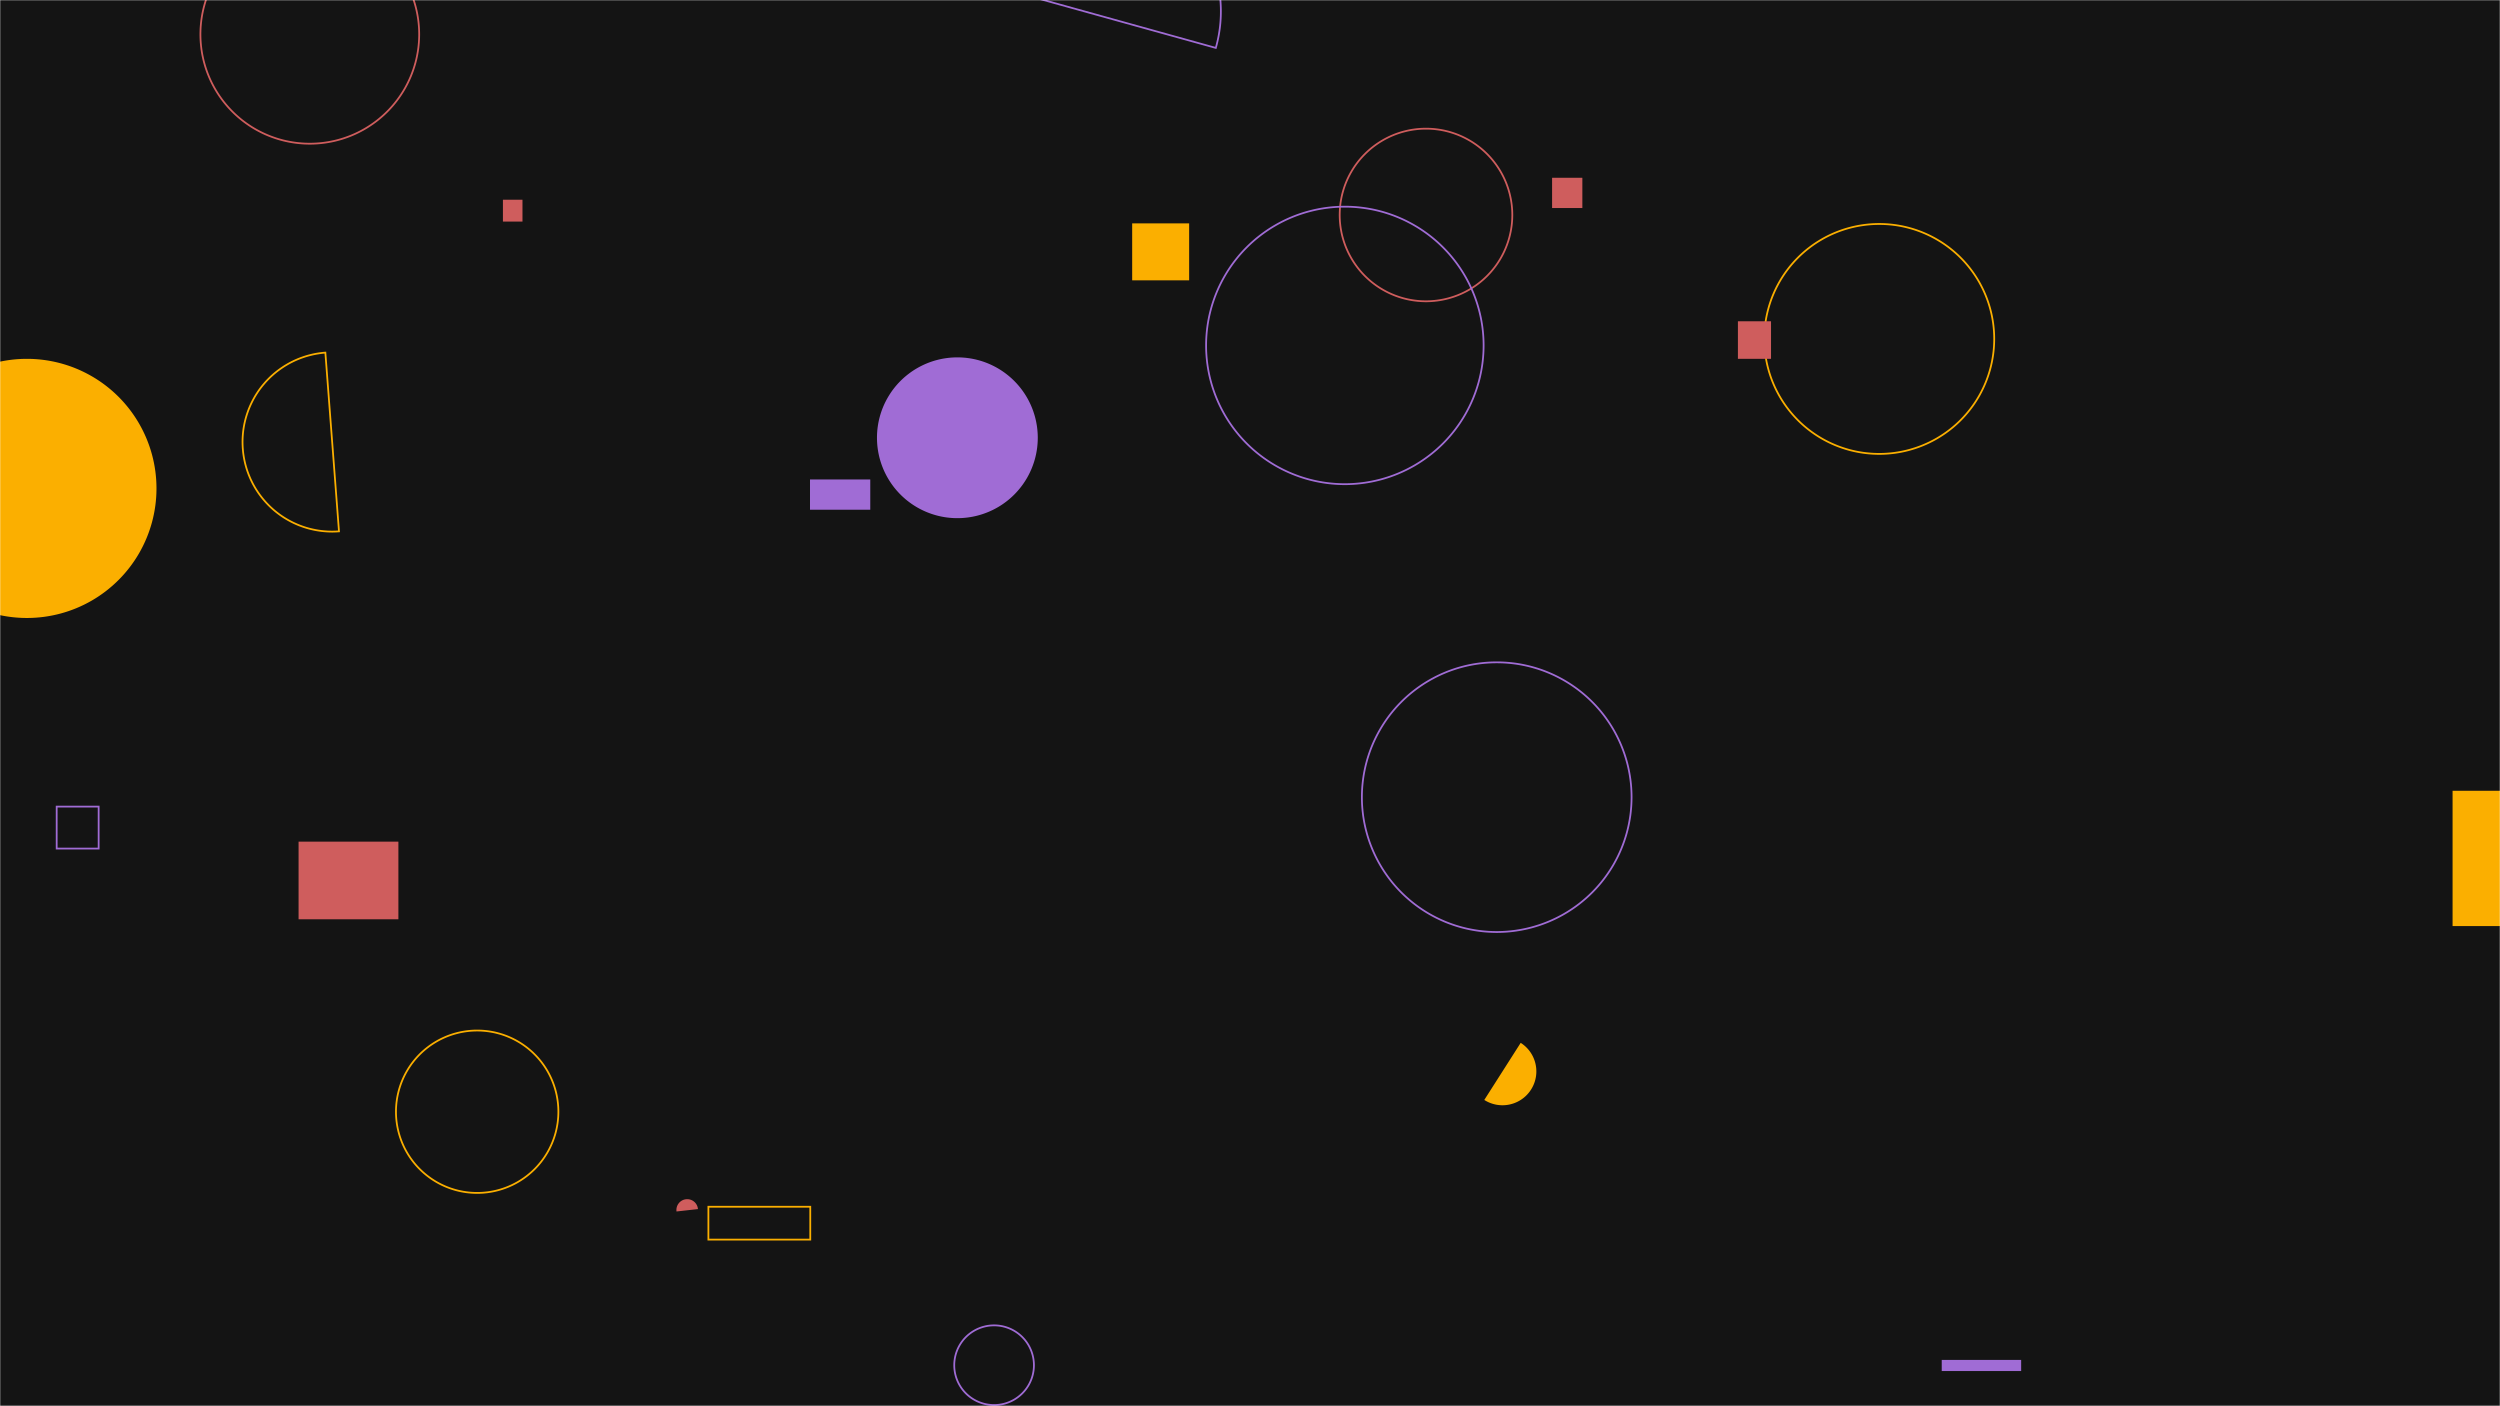 <svg xmlns="http://www.w3.org/2000/svg" version="1.1" xmlns:xlink="http://www.w3.org/1999/xlink" xmlns:svgjs="http://svgjs.com/svgjs" width="1400" height="787.5" preserveAspectRatio="none" viewBox="0 0 1400 787.5"><g mask="url(&quot;#SvgjsMask1032&quot;)" fill="none"><rect width="1400" height="787.5" x="0" y="0" fill="rgba(20, 20, 20, 1)"></rect><path d="M634.02 125.09L665.92 125.09L665.92 156.99L634.02 156.99z" fill="rgba(251, 175, 0, 1)"></path><path d="M112.24 19.22 a61.25 61.25 0 1 0 122.5 0 a61.25 61.25 0 1 0 -122.5 0z" stroke="rgba(207, 93, 93, 1)"></path><path d="M31.74 451.7L55.24 451.7L55.24 475.2L31.74 475.2z" stroke="rgba(160, 108, 213, 1)"></path><path d="M491.11 245.15 a45.02 45.02 0 1 0 90.04 0 a45.02 45.02 0 1 0 -90.04 0z" fill="rgba(160, 108, 213, 1)"></path><path d="M1087.37 761.55L1131.85 761.55L1131.85 767.78L1087.37 767.78z" fill="rgba(160, 108, 213, 1)"></path><path d="M-57.49 273.51 a72.56 72.56 0 1 0 145.12 0 a72.56 72.56 0 1 0 -145.12 0z" fill="rgba(251, 175, 0, 1)"></path><path d="M167.2 471.32L223.1 471.32L223.1 514.8L167.2 514.8z" fill="rgba(207, 93, 93, 1)"></path><path d="M750.23 120.39 a48.33 48.33 0 1 0 96.66 0 a48.33 48.33 0 1 0 -96.66 0z" stroke="rgba(207, 93, 93, 1)"></path><path d="M675.42 193.44 a77.7 77.7 0 1 0 155.4 0 a77.7 77.7 0 1 0 -155.4 0z" stroke="rgba(160, 108, 213, 1)"></path><path d="M831.2 615.97a18.96 18.96 0 1 0 20.39-31.98z" fill="rgba(251, 175, 0, 1)"></path><path d="M453.6 268.5L487.35 268.5L487.35 285.45L453.6 285.45z" fill="rgba(160, 108, 213, 1)"></path><path d="M534.38 764.52 a22.31 22.31 0 1 0 44.62 0 a22.31 22.31 0 1 0 -44.62 0z" stroke="rgba(160, 108, 213, 1)"></path><path d="M988 189.81 a64.38 64.38 0 1 0 128.76 0 a64.38 64.38 0 1 0 -128.76 0z" stroke="rgba(251, 175, 0, 1)"></path><path d="M762.66 446.42 a75.51 75.51 0 1 0 151.02 0 a75.51 75.51 0 1 0 -151.02 0z" stroke="rgba(160, 108, 213, 1)"></path><path d="M221.75 622.57 a45.47 45.47 0 1 0 90.94 0 a45.47 45.47 0 1 0 -90.94 0z" stroke="rgba(251, 175, 0, 1)"></path><path d="M1373.44 442.84L1449.2 442.84L1449.2 518.6L1373.44 518.6z" fill="rgba(251, 175, 0, 1)"></path><path d="M869.17 99.55L886.12 99.55L886.12 116.5L869.17 116.5z" fill="rgba(207, 93, 93, 1)"></path><path d="M680.85 26.83a75.01 75.01 0 1 0-144.54-40.17z" stroke="rgba(160, 108, 213, 1)"></path><path d="M396.7 675.78L453.75 675.78L453.75 694.18L396.7 694.18z" stroke="rgba(251, 175, 0, 1)"></path><path d="M390.85 677.09a6.04 6.04 0 1 0-12 1.34z" fill="rgba(207, 93, 93, 1)"></path><path d="M281.64 111.85L292.59 111.85L292.59 124.08L281.64 124.08z" fill="rgba(207, 93, 93, 1)"></path><path d="M973.23 179.92L991.77 179.92L991.77 200.94L973.23 200.94z" fill="rgba(207, 93, 93, 1)"></path><path d="M182.2 197.47a50.19 50.19 0 1 0 7.63 100.09z" stroke="rgba(251, 175, 0, 1)"></path></g><defs><mask id="SvgjsMask1032"><rect width="1400" height="787.5" fill="#ffffff"></rect></mask></defs></svg>